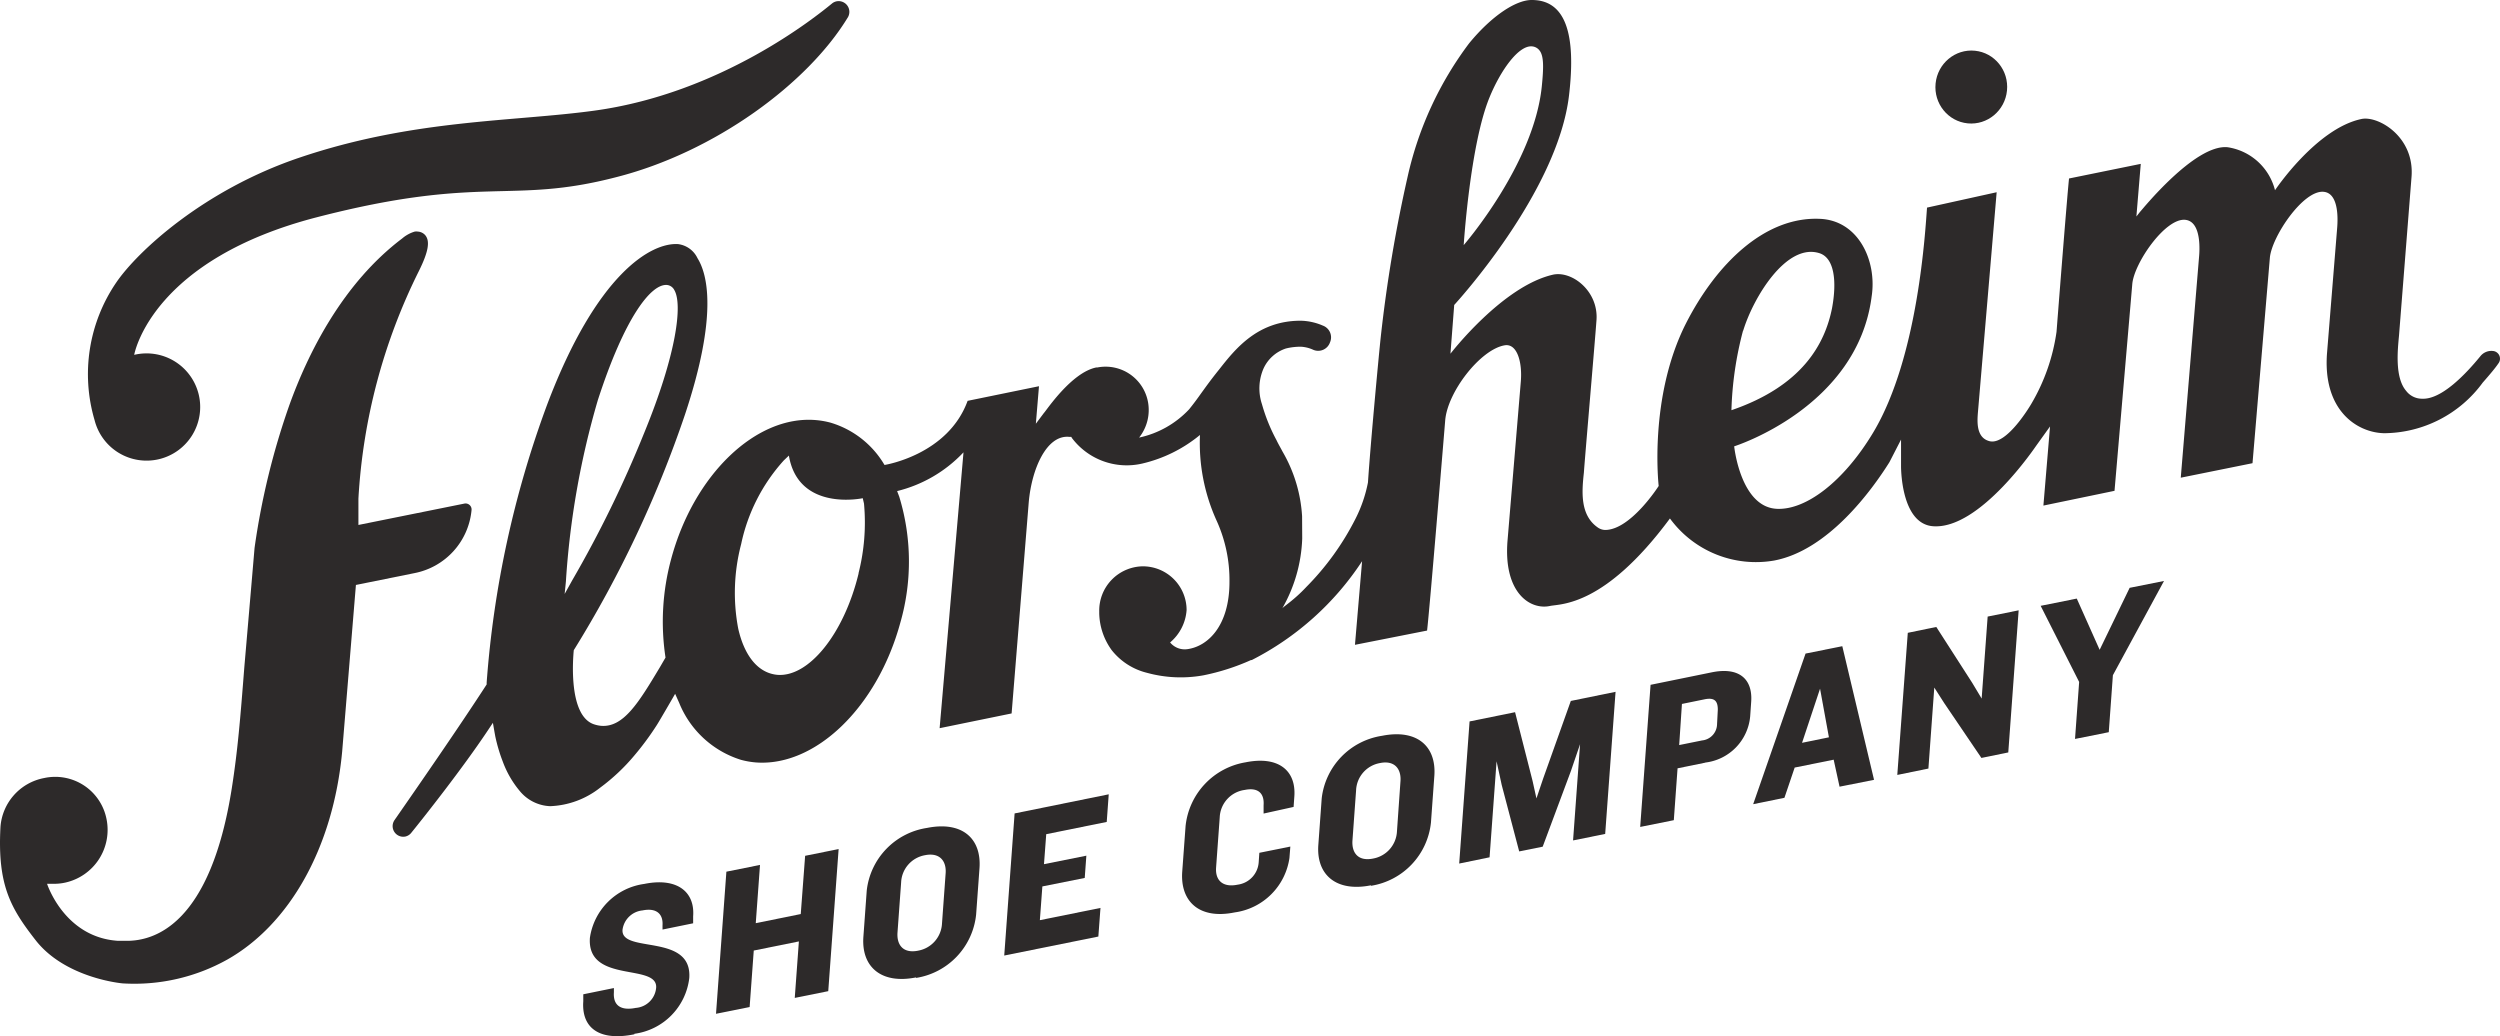 <?xml version="1.0" encoding="UTF-8" standalone="no"?>
<svg
   xmlns:dc="http://purl.org/dc/elements/1.1/"
   xmlns:cc="http://creativecommons.org/ns#"
   xmlns:rdf="http://www.w3.org/1999/02/22-rdf-syntax-ns#"
   xmlns:svg="http://www.w3.org/2000/svg"
   xmlns="http://www.w3.org/2000/svg"
   xmlns:sodipodi="http://sodipodi.sourceforge.net/DTD/sodipodi-0.dtd"
   xmlns:inkscape="http://www.inkscape.org/namespaces/inkscape"
   id="Layer_1"
   data-name="Layer 1"
   width="200.017"
   height="82.902"
   viewBox="0 0 200.017 82.902"
   version="1.1"
   sodipodi:docname="florsheim-logo-black.svg"
   inkscape:version="0.92.3 (2405546, 2018-03-11)">
  <defs
     id="defs39" />
  <sodipodi:namedview
     pagecolor="#ffffff"
     bordercolor="#666666"
     borderopacity="1"
     objecttolerance="10"
     gridtolerance="10"
     guidetolerance="10"
     inkscape:pageopacity="0"
     inkscape:pageshadow="2"
     inkscape:window-width="1328"
     inkscape:window-height="701"
     id="namedview37"
     showgrid="false"
     inkscape:zoom="1.5966387"
     inkscape:cx="99.17585"
     inkscape:cy="41.291718"
     inkscape:window-x="0"
     inkscape:window-y="0"
     inkscape:window-maximized="0"
     inkscape:current-layer="Layer_1" />
  <title
     id="title2">FL Logo Black-01</title>
  <g
     style="opacity:0.95"
     id="g34"
     transform="translate(-19.824,-17.39)">
    <path
       d="m 70.58,100.14 c -2.8,0.57 -4.24,-0.5 -4.09,-2.64 v -0.56 l 2.45,-0.5 v 0.34 c -0.08,1.13 0.65,1.47 1.74,1.25 a 1.77,1.77 0 0 0 1.64,-1.61 c 0.15,-2 -5.56,-0.3 -5.3,-4 a 5.09,5.09 0 0 1 4.35,-4.31 c 2.6,-0.53 4.06,0.61 3.91,2.59 v 0.56 l -2.45,0.5 V 91.42 C 72.89,90.53 72.36,90 71.23,90.23 a 1.79,1.79 0 0 0 -1.6,1.55 c -0.14,1.93 5.6,0.23 5.34,3.87 a 5.1,5.1 0 0 1 -4.39,4.45"
       style="fill:#231f20"
       id="path4"
       inkscape:connector-curvature="0" />
    <polygon
       points="80.13,93.44 79.8,97.96 77.11,98.5 77.94,87.13 80.63,86.59 80.29,91.25 83.89,90.52 84.24,85.86 86.92,85.32 86.09,96.69 83.41,97.23 83.74,92.71 "
       style="fill:#231f20"
       id="polygon6" />
    <path
       d="m 93.11,95.59 c -2.79,0.56 -4.38,-0.85 -4.21,-3.24 l 0.27,-3.72 a 5.71,5.71 0 0 1 4.82,-5 c 2.79,-0.56 4.37,0.82 4.2,3.22 l -0.27,3.72 a 5.73,5.73 0 0 1 -4.8,5.06 m 2.36,-8.35 c 0.08,-1 -0.47,-1.7 -1.64,-1.47 A 2.31,2.31 0 0 0 91.92,88 l -0.29,4 c -0.07,1 0.46,1.69 1.65,1.45 a 2.32,2.32 0 0 0 1.91,-2.17 z"
       style="fill:#231f20"
       id="path8"
       inkscape:connector-curvature="0" />
    <polygon
       points="108.53,80.94 108.37,83.15 103.53,84.13 103.35,86.53 106.74,85.85 106.61,87.63 103.22,88.31 103.02,91.01 107.87,90.03 107.7,92.32 100.17,93.84 101,82.47 "
       style="fill:#231f20"
       id="polygon10" />
    <path
       d="m 120.92,82.48 v -0.67 c 0.07,-1 -0.49,-1.43 -1.51,-1.22 a 2.31,2.31 0 0 0 -2,2.2 l -0.29,4 c -0.08,1.06 0.56,1.62 1.72,1.38 a 1.94,1.94 0 0 0 1.69,-1.82 l 0.05,-0.73 2.48,-0.5 -0.07,0.9 a 5.13,5.13 0 0 1 -4.39,4.37 c -2.85,0.58 -4.36,-0.9 -4.19,-3.26 l 0.27,-3.67 a 5.78,5.78 0 0 1 4.8,-5.08 c 2.63,-0.53 4.05,0.66 3.9,2.73 l -0.06,0.84 z"
       style="fill:#231f20"
       id="path12"
       inkscape:connector-curvature="0" />
    <path
       d="m 129.51,88.22 c -2.79,0.56 -4.39,-0.85 -4.21,-3.24 l 0.27,-3.72 a 5.72,5.72 0 0 1 4.82,-5 c 2.79,-0.56 4.37,0.82 4.19,3.22 l -0.27,3.72 a 5.72,5.72 0 0 1 -4.8,5.06 m 2.36,-8.35 c 0.08,-1 -0.47,-1.71 -1.64,-1.47 a 2.31,2.31 0 0 0 -1.91,2.19 l -0.29,4 c -0.07,1 0.46,1.69 1.65,1.45 a 2.32,2.32 0 0 0 1.91,-2.17 z"
       style="fill:#231f20"
       id="path14"
       inkscape:connector-curvature="0" />
    <polygon
       points="145.51,79.07 143.25,85.13 141.37,85.51 139.97,80.19 139.56,78.3 139,85.98 136.57,86.48 137.4,75.11 141.04,74.37 142.44,79.87 142.75,81.27 143.28,79.7 145.5,73.47 149.08,72.74 148.25,84.11 145.68,84.63 146.24,76.93 "
       style="fill:#231f20"
       id="polygon16" />
    <path
       d="m 156.25,78.41 -2.21,0.45 -0.3,4.15 -2.69,0.54 0.83,-11.37 4.9,-1 c 2.21,-0.45 3.28,0.56 3.15,2.36 l -0.08,1.16 a 4.09,4.09 0 0 1 -3.59,3.7 m 1,-4.23 c 0,-0.67 -0.24,-1 -1.06,-0.83 l -1.81,0.37 -0.22,3.29 1.83,-0.37 a 1.33,1.33 0 0 0 1.2,-1.3 z"
       style="fill:#231f20"
       id="path18"
       inkscape:connector-curvature="0" />
    <path
       d="m 167,80.33 -0.47,-2.16 -3.12,0.63 -0.82,2.42 -2.5,0.51 4.19,-12.05 2.94,-0.59 2.54,10.69 z m -1.56,-7.84 -1.44,4.33 2.15,-0.44 z"
       style="fill:#231f20"
       id="path20"
       inkscape:connector-curvature="0" />
    <polygon
       points="174.58,72.4 174.11,78.88 171.62,79.39 172.46,68.02 174.74,67.55 177.62,72.03 178.37,73.28 178.85,66.72 181.33,66.22 180.5,77.59 178.35,78.03 175.38,73.65 "
       style="fill:#231f20"
       id="polygon22" />
    <polygon
       points="185.84,76.51 186.17,71.95 183.09,65.86 185.98,65.28 187.81,69.38 190.21,64.42 192.96,63.87 188.87,71.41 188.54,75.97 "
       style="fill:#231f20"
       id="polygon24" />
    <ellipse
       cx="177.53"
       cy="24.34"
       rx="2.92"
       ry="2.87"
       transform="rotate(-84.33,177.543,24.341)"
       style="fill:#231f20"
       id="ellipse26" />
    <path
       d="m 165.46,34.9 c -4.44,-0.22 -8.33,3.62 -10.75,8.37 -3,5.92 -2.18,13 -2.18,13 0,0 -2.24,3.52 -4.29,3.52 a 1.06,1.06 0 0 1 -0.6,-0.21 c -1.42,-1 -1.26,-2.88 -1.09,-4.42 0,-0.25 0.89,-10.56 1,-12.11 0.2,-2.32 -1.91,-4 -3.45,-3.69 -4.05,0.9 -8.23,6.33 -8.23,6.33 l 0.3,-3.9 c 0.08,-0.09 8.29,-9 9.19,-16.8 0.57,-4.9 -0.28,-7.61 -3,-7.6 -1.25,0 -3.19,1.26 -5,3.47 a 27.8,27.8 0 0 0 -4.91,10.64 114.14,114.14 0 0 0 -2.18,13.07 c -0.13,1.23 -0.78,8.12 -1,11.42 v 0 a 11,11 0 0 1 -1,2.91 21.57,21.57 0 0 1 -3.93,5.45 c -1,1.07 -1.85,1.58 -1.93,1.72 a 12.06,12.06 0 0 0 1.6,-5.59 L 124,58.69 a 11.63,11.63 0 0 0 -1.57,-5.18 c -0.16,-0.31 -0.33,-0.59 -0.48,-0.91 a 14.07,14.07 0 0 1 -1.16,-2.87 4,4 0 0 1 0.1,-2.8 3,3 0 0 1 1.82,-1.66 4.93,4.93 0 0 1 1.19,-0.14 2.69,2.69 0 0 1 1,0.25 1,1 0 0 0 1.33,-0.59 1,1 0 0 0 -0.57,-1.35 4.67,4.67 0 0 0 -1.78,-0.39 c -3.43,0 -5.21,2.24 -6.5,3.88 l -0.2,0.25 c -0.57,0.72 -0.86,1.13 -1.15,1.53 -0.29,0.4 -0.54,0.77 -1.07,1.43 a 7.7,7.7 0 0 1 -4,2.26 3.55,3.55 0 0 0 0.72,-2.8 3.45,3.45 0 0 0 -4.06,-2.81 h -0.09 c -2,0.41 -4,3.46 -4.2,3.66 l -0.63,0.84 0.25,-3 -5.71,1.17 c -1.58,4.34 -6.65,5.13 -6.65,5.13 A 7.48,7.48 0 0 0 86.29,51.21 6.6,6.6 0 0 0 85.1,51 C 80.31,50.59 75.33,55.37 73.52,62.12 A 19.14,19.14 0 0 0 73.07,70 l -0.46,0.79 c -1.68,2.8 -2.9,4.82 -4.7,4.67 a 2.49,2.49 0 0 1 -0.53,-0.11 c -2.13,-0.66 -1.7,-5.41 -1.65,-5.94 a 91.13,91.13 0 0 0 8.9,-18.86 c 2.66,-8 1.78,-11.25 1,-12.5 A 2,2 0 0 0 74.08,36.92 C 71.93,36.78 67.57,39.26 63.6,49.76 A 80.89,80.89 0 0 0 58.76,72 v 0.08 0.07 C 56.6,75.49 53.17,80.44 51.39,83 a 0.85,0.85 0 0 0 0.86,1.32 0.83,0.83 0 0 0 0.47,-0.29 c 1.07,-1.32 4.12,-5.18 6.12,-8.18 l 0.42,-0.63 c 0,0 0.17,1 0.2,1.13 a 13.16,13.16 0 0 0 0.6,2 7.88,7.88 0 0 0 1.36,2.34 3.31,3.31 0 0 0 2.42,1.2 6.86,6.86 0 0 0 4,-1.48 15.76,15.76 0 0 0 2.74,-2.58 22.77,22.77 0 0 0 1.8,-2.44 c 0.23,-0.36 1.46,-2.49 1.46,-2.49 l 0.33,0.74 a 7.85,7.85 0 0 0 4.93,4.54 6.62,6.62 0 0 0 1.19,0.21 C 85.05,78.75 90,74 91.85,67.23 A 17.73,17.73 0 0 0 91.77,57.13 L 91.6,56.68 a 10.85,10.85 0 0 0 5.31,-3.1 L 95,75.65 l 5.76,-1.18 1.37,-16.89 c 0.23,-2.66 1.42,-5.4 3.22,-5.24 h 0.18 a 1.15,1.15 0 0 0 0.09,0.14 5.49,5.49 0 0 0 5.58,2 11.27,11.27 0 0 0 4.63,-2.29 15,15 0 0 0 1.31,6.81 11.49,11.49 0 0 1 1.05,4.95 c 0,3.53 -1.75,5.17 -3.39,5.38 a 1.51,1.51 0 0 1 -1.36,-0.54 3.72,3.72 0 0 0 1.32,-2.59 3.5,3.5 0 0 0 -3.54,-3.5 3.54,3.54 0 0 0 -3.45,3.6 v 0.17 a 5.2,5.2 0 0 0 1,2.94 v 0 a 5.17,5.17 0 0 0 2.82,1.81 10.18,10.18 0 0 0 4.52,0.2 17.88,17.88 0 0 0 3.8,-1.22 h 0.06 a 23.06,23.06 0 0 0 8.83,-7.91 l -0.57,6.69 5.77,-1.14 c 0.21,-1.78 1.3,-15 1.45,-16.82 0.19,-2.29 2.82,-5.66 4.74,-6 1,-0.19 1.44,1.32 1.31,2.89 l -1.06,12.69 c -0.36,4.2 1.8,5.62 3.4,5.27 0.84,-0.18 4.35,0.08 9.59,-7 a 8.52,8.52 0 0 0 8.32,3.37 c 4.35,-0.81 7.84,-5.64 9.24,-7.87 l 0.93,-1.81 v 2.08 c 0,0 -0.06,4.62 2.53,4.85 3.77,0.32 8.27,-6.43 8.32,-6.49 l 1.07,-1.49 -0.53,6.33 5.69,-1.18 1.42,-16.53 c 0.13,-1.67 2.65,-5.34 4.26,-5.15 1.32,0.16 1.12,2.57 1.08,3 l -1.46,17.63 5.74,-1.16 1.39,-16.45 c 0.16,-1.69 2.69,-5.46 4.33,-5.26 1.1,0.13 1.14,1.89 1.05,2.92 l -0.8,9.88 c -0.4,4.66 2.37,6.44 4.51,6.51 A 9.85,9.85 0 0 0 218.46,48 c 0.58,-0.66 1,-1.16 1.25,-1.53 a 0.62,0.62 0 0 0 -0.44,-1 1.13,1.13 0 0 0 -1,0.42 c -1.16,1.42 -3.1,3.47 -4.65,3.4 a 1.59,1.59 0 0 1 -1.29,-0.63 c -0.91,-1.06 -0.68,-3.25 -0.57,-4.41 l 1,-12.67 c 0.28,-3.25 -2.67,-4.95 -4,-4.67 -3.62,0.76 -6.92,5.7 -6.92,5.7 a 4.62,4.62 0 0 0 -3.79,-3.44 c -2.64,-0.27 -6.93,5.11 -7,5.16 l -0.3,0.38 0.35,-4.21 -5.74,1.17 c -0.16,1.51 -0.84,10.19 -1,12.27 a 15.64,15.64 0 0 1 -2,5.73 c 0,0 -2,3.47 -3.42,3 -1,-0.3 -0.93,-1.53 -0.87,-2.27 L 179.57,32.77 174,34 c -0.14,1.74 -0.67,11.93 -4.31,18 -2.35,3.91 -5.36,6.2 -7.69,6.1 -2.93,-0.12 -3.43,-5 -3.43,-5 0,0 9.87,-3.1 11,-12 0.43,-2.81 -1.03,-6.05 -4.11,-6.2 z M 139,25.17 c 0.86,-2.1 2.3,-4.17 3.4,-4.07 a 0.84,0.84 0 0 1 0.59,0.32 c 0.37,0.46 0.33,1.44 0.19,2.86 -0.62,6.25 -6.25,12.72 -6.25,12.72 0,0 0.51,-8.05 2.07,-11.83 z m -74,39.74 0.1,-1 a 66.43,66.43 0 0 1 2.55,-14.49 c 2.12,-6.55 4.24,-9.34 5.54,-9.23 a 0.74,0.74 0 0 1 0.58,0.4 c 0.68,1.14 0.19,5.12 -2.42,11.47 A 92.42,92.42 0 0 1 65.6,63.83 Z m 23.52,-1.65 c -1.17,4.85 -4,8.34 -6.52,8.12 a 2.59,2.59 0 0 1 -0.4,-0.07 c -1.29,-0.32 -2.25,-1.6 -2.71,-3.61 a 15.35,15.35 0 0 1 0.23,-6.77 14.38,14.38 0 0 1 3.42,-6.71 l 0.4,-0.38 c 0.76,4.52 5.91,3.41 5.91,3.41 l 0.1,0.43 a 16.48,16.48 0 0 1 -0.44,5.58 z m 70.77,-19.41 c 0.78,-2.58 3.43,-7.06 6.11,-6.2 1.2,0.39 1.39,2.28 1,4.39 -0.57,2.86 -2.37,6.22 -8.05,8.17 a 27.73,27.73 0 0 1 0.93,-6.37 z"
       style="fill:#231f20"
       id="path28"
       inkscape:connector-curvature="0" />
    <path
       d="m 23.35,79.64 a 4.18,4.18 0 0 1 5,3.3 4.32,4.32 0 0 1 -3.29,5.06 4.14,4.14 0 0 1 -0.84,0.1 h -0.63 c 0,0 1.37,4.27 5.65,4.56 h 0.55 c 2.47,0.08 6.88,-1.4 8.58,-12.21 0.47,-3 0.68,-5.55 1,-9.66 0.47,-5.44 0.82,-9.56 0.82,-9.56 A 59,59 0 0 1 43,49.73 c 1.47,-4.06 4.22,-9.65 9,-13.26 a 2.76,2.76 0 0 1 1,-0.55 0.91,0.91 0 0 1 0.27,0 0.85,0.85 0 0 1 0.57,0.28 c 0.41,0.48 0.26,1.34 -0.51,2.89 a 46.67,46.67 0 0 0 -4.83,18.2 v 0.58 1.52 l 8.48,-1.71 a 0.48,0.48 0 0 1 0.57,0.53 5.67,5.67 0 0 1 -4.55,5.03 l -4.7,0.95 -1.1,13.33 c -0.73,7.79 -4.28,13.86 -9.17,16.63 a 15.24,15.24 0 0 1 -8.35,1.92 c -0.11,0 -4.63,-0.42 -7,-3.45 -2,-2.56 -3.07,-4.41 -2.82,-9.05 a 4.3,4.3 0 0 1 3.49,-3.93 z"
       style="fill:#231f20"
       id="path30"
       inkscape:connector-curvature="0" />
    <path
       d="m 86.93,17.48 a 0.84,0.84 0 0 0 -0.54,0.19 c -1.33,1.09 -8.88,7.18 -19,8.57 -6.54,0.9 -14.5,0.68 -23.6,3.76 -7.7,2.6 -13,7.54 -14.67,10 a 13,13 0 0 0 -1.73,11 v 0 a 4.29,4.29 0 1 0 3.17,-5.22 c 0.08,-0.42 1.65,-7.64 14.58,-11 13.33,-3.45 15.48,-1 24,-3.22 7.86,-2 15.33,-7.49 18.54,-12.82 a 0.86,0.86 0 0 0 -0.75,-1.26 z"
       style="fill:#231f20"
       id="path32"
       inkscape:connector-curvature="0" />
  </g>
</svg>
